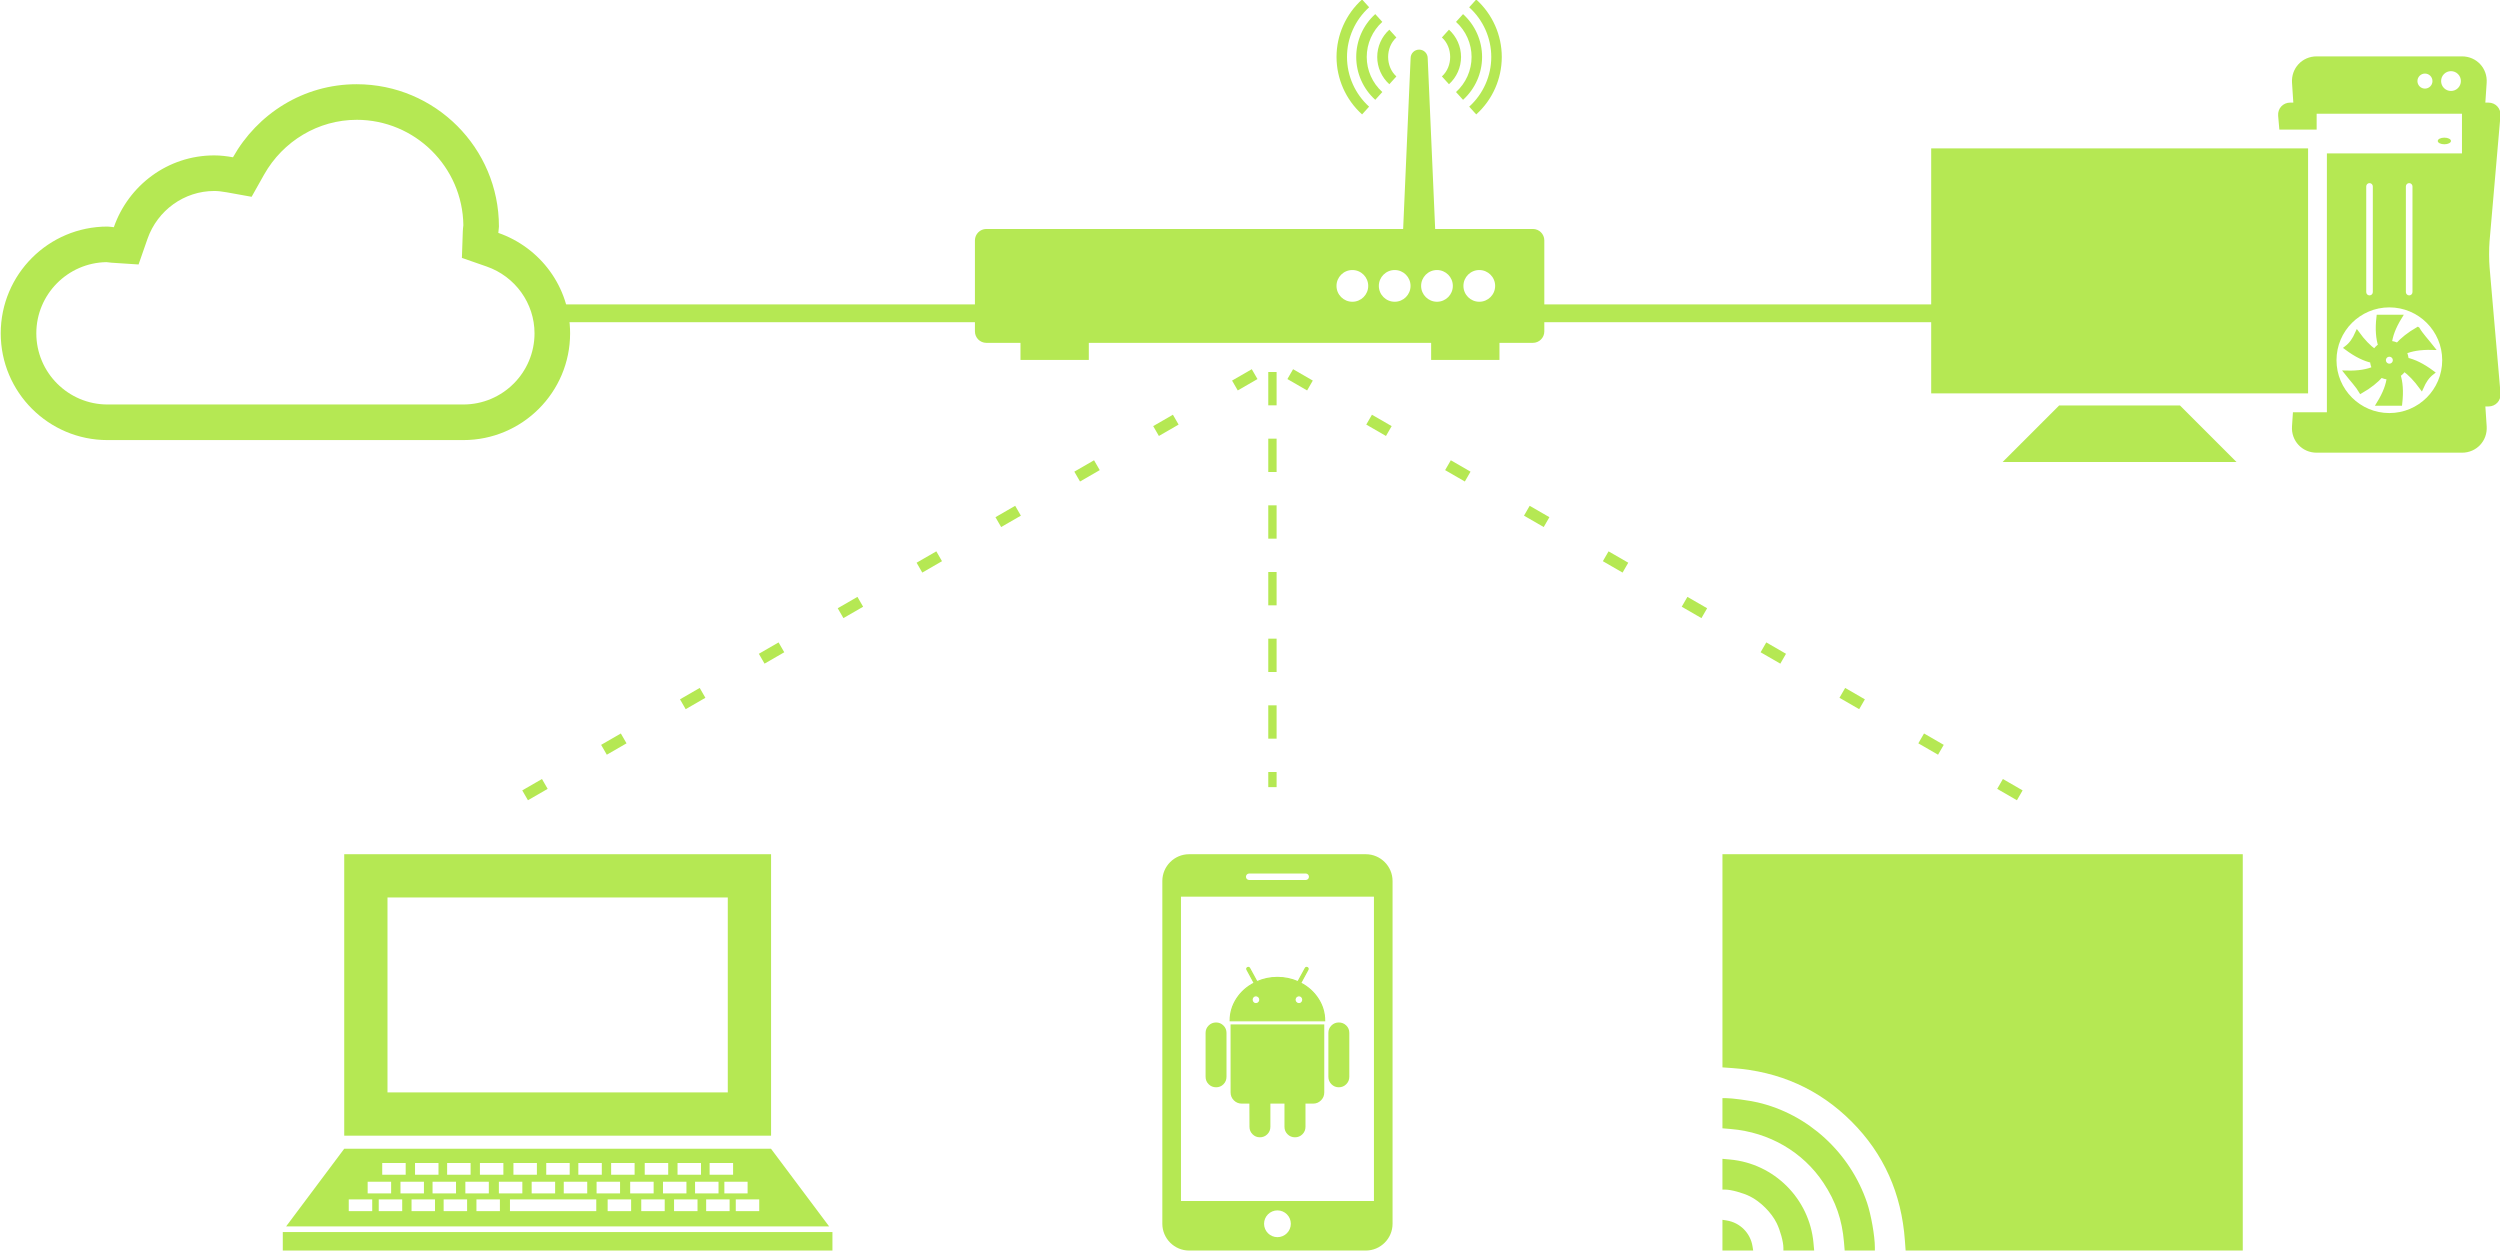 <?xml version="1.0" encoding="UTF-8" standalone="no"?>
<svg
   xmlns:dc="http://purl.org/dc/elements/1.1/"
   xmlns:cc="http://creativecommons.org/ns#"
   xmlns:rdf="http://www.w3.org/1999/02/22-rdf-syntax-ns#"
   xmlns:svg="http://www.w3.org/2000/svg"
   xmlns="http://www.w3.org/2000/svg"
   version="1.1"
   id="svg2"
   height="300"
   width="599.442">
  <defs
     id="defs4" />
  <g
     transform="translate(1286.974,-743.519)"
     id="layer1">
    <g
       transform="matrix(3.086,0,0,3.086,-23.209,1342.244)"
       id="_x31_-1" />
    <g
       transform="matrix(3.086,0,0,3.086,-23.209,1342.244)"
       id="_x32_-7" />
    <g
       transform="matrix(3.086,0,0,3.086,-23.209,1342.244)"
       id="Layer_3" />
    <g
       transform="matrix(3.086,0,0,3.086,-23.209,1342.244)"
       id="Layer_4" />
    <g
       transform="matrix(3.086,0,0,3.086,-23.209,1342.244)"
       id="Layer_5" />
    <g
       transform="matrix(3.086,0,0,3.086,-23.209,1342.244)"
       id="Layer_6" />
    <g
       transform="matrix(3.086,0,0,3.086,-23.209,1342.244)"
       id="Layer_7" />
    <g
       transform="matrix(3.086,0,0,3.086,-23.209,1342.244)"
       id="Layer_8" />
    <g
       transform="matrix(3.086,0,0,3.086,-23.209,1342.244)"
       id="Layer_9" />
    <g
       transform="matrix(3.086,0,0,3.086,-23.209,1342.244)"
       id="Layer_10" />
    <g
       transform="matrix(3.086,0,0,3.086,-23.209,1342.244)"
       id="Layer_11" />
    <g
       transform="matrix(3.086,0,0,3.086,-23.209,1342.244)"
       id="Layer_12" />
    <g
       transform="matrix(3.086,0,0,3.086,-23.209,1342.244)"
       id="Layer_13" />
    <g
       transform="matrix(3.086,0,0,3.086,-23.209,1342.244)"
       id="Layer_14" />
    <g
       transform="matrix(3.086,0,0,3.086,-23.209,1342.244)"
       id="Layer_15" />
    <g
       transform="matrix(3.086,0,0,3.086,-23.209,1342.244)"
       id="Layer_16" />
    <g
       transform="matrix(3.086,0,0,3.086,-23.209,1342.244)"
       id="Layer_17" />
    <g
       transform="matrix(3.086,0,0,3.086,-23.209,1342.244)"
       id="Layer_19" />
    <g
       transform="matrix(3.086,0,0,3.086,-23.209,1342.244)"
       id="Layer_20" />
    <g
       transform="matrix(3.086,0,0,3.086,-23.209,1342.244)"
       id="Layer_21" />
    <g
       transform="matrix(3.086,0,0,3.086,-23.209,1342.244)"
       id="Layer_22" />
    <g
       transform="matrix(3.086,0,0,3.086,-23.209,1342.244)"
       id="Layer_23" />
    <g
       transform="matrix(3.086,0,0,3.086,-23.209,1342.244)"
       id="Layer_24" />
    <g
       transform="matrix(3.086,0,0,3.086,-23.209,1342.244)"
       id="Layer_25" />
    <g
       transform="matrix(3.086,0,0,3.086,-23.209,1342.244)"
       id="Layer_26" />
    <g
       transform="matrix(3.086,0,0,3.086,-23.209,1342.244)"
       id="Layer_27" />
    <g
       transform="matrix(3.086,0,0,3.086,-23.209,1342.244)"
       id="Layer_28" />
    <g
       transform="matrix(3.086,0,0,3.086,-23.209,1342.244)"
       id="Layer_29" />
    <g
       transform="matrix(3.086,0,0,3.086,-23.209,1342.244)"
       id="Layer_30" />
    <g
       transform="matrix(3.086,0,0,3.086,-23.209,1342.244)"
       id="Layer_31" />
    <g
       transform="matrix(3.086,0,0,3.086,-23.209,1342.244)"
       id="Layer_32" />
    <g
       transform="matrix(3.086,0,0,3.086,-23.209,1342.244)"
       id="Layer_33" />
    <g
       transform="matrix(3.086,0,0,3.086,-23.209,1342.244)"
       id="Layer_34" />
    <g
       transform="matrix(3.086,0,0,3.086,-23.209,1342.244)"
       id="Layer_35" />
    <g
       transform="matrix(3.086,0,0,3.086,-23.209,1342.244)"
       id="Layer_36" />
    <g
       transform="matrix(3.086,0,0,3.086,-23.209,1342.244)"
       id="Layer_37" />
    <g
       transform="matrix(3.086,0,0,3.086,-23.209,1342.244)"
       id="Layer_38" />
    <g
       transform="matrix(3.086,0,0,3.086,-23.209,1342.244)"
       id="Layer_39" />
    <g
       transform="matrix(3.086,0,0,3.086,-23.209,1342.244)"
       id="Layer_40" />
    <g
       transform="matrix(3.086,0,0,3.086,-23.209,1342.244)"
       id="Layer_41" />
    <g
       transform="matrix(3.086,0,0,3.086,-23.209,1342.244)"
       id="Layer_42" />
    <g
       transform="matrix(3.086,0,0,3.086,-23.209,1342.244)"
       id="Layer_43" />
    <g
       transform="matrix(3.086,0,0,3.086,-23.209,1342.244)"
       id="Layer_44" />
    <g
       transform="matrix(3.086,0,0,3.086,-23.209,1342.244)"
       id="Layer_45" />
    <g
       transform="matrix(3.086,0,0,3.086,-23.209,1342.244)"
       id="Layer_46" />
    <g
       transform="matrix(3.086,0,0,3.086,-23.209,1342.244)"
       id="Layer_47" />
    <g
       transform="matrix(3.086,0,0,3.086,-23.209,1342.244)"
       id="Layer_48" />
    <g
       transform="matrix(3.086,0,0,3.086,-23.209,1342.244)"
       id="Layer_49" />
    <g
       transform="matrix(3.086,0,0,3.086,-23.209,1342.244)"
       id="Layer_50" />
    <g
       transform="matrix(3.086,0,0,3.086,-23.209,1342.244)"
       id="Layer_51" />
    <g
       transform="matrix(3.086,0,0,3.086,-23.209,1342.244)"
       id="Layer_52" />
    <g
       transform="matrix(3.086,0,0,3.086,-23.209,1342.244)"
       id="Layer_53" />
    <g
       transform="matrix(3.086,0,0,3.086,-23.209,1342.244)"
       id="Layer_57" />
    <g
       transform="matrix(3.086,0,0,3.086,-23.209,1342.244)"
       id="Layer_54" />
    <g
       transform="matrix(3.086,0,0,3.086,-23.209,1342.244)"
       id="Layer_55" />
    <g
       transform="matrix(3.086,0,0,3.086,-23.209,1342.244)"
       id="Layer_56" />
    <g
       transform="matrix(3.086,0,0,3.086,-23.209,1342.244)"
       id="Layer_59" />
    <g
       transform="matrix(3.086,0,0,3.086,-23.209,1342.244)"
       id="Layer_60" />
    <g
       transform="matrix(3.086,0,0,3.086,-23.209,1342.244)"
       id="Layer_61" />
    <g
       transform="matrix(3.086,0,0,3.086,-23.209,1342.244)"
       id="Layer_62" />
    <g
       transform="matrix(3.086,0,0,3.086,-23.209,1342.244)"
       id="Layer_63" />
    <g
       transform="matrix(3.086,0,0,3.086,-23.209,1342.244)"
       id="Layer_64" />
    <g
       transform="matrix(3.086,0,0,3.086,-23.209,1342.244)"
       id="Layer_65" />
    <g
       transform="matrix(3.086,0,0,3.086,-23.209,1342.244)"
       id="Layer_66" />
    <g
       transform="matrix(3.086,0,0,3.086,-23.209,1342.244)"
       id="Layer_67" />
    <g
       transform="matrix(3.086,0,0,3.086,-23.209,1342.244)"
       id="Layer_68" />
    <g
       transform="matrix(3.086,0,0,3.086,-23.209,1342.244)"
       id="Layer_69" />
    <g
       transform="matrix(3.086,0,0,3.086,-23.209,1342.244)"
       id="Layer_70" />
    <g
       transform="matrix(3.086,0,0,3.086,-23.209,1342.244)"
       id="Layer_71" />
    <g
       transform="matrix(3.086,0,0,3.086,-23.209,1342.244)"
       id="Layer_72" />
    <g
       transform="matrix(3.086,0,0,3.086,-23.209,1342.244)"
       id="Layer_73" />
    <g
       transform="matrix(3.086,0,0,3.086,-23.209,1342.244)"
       id="Layer_74" />
    <g
       transform="matrix(3.086,0,0,3.086,-23.209,1342.244)"
       id="Layer_75" />
    <g
       transform="matrix(3.086,0,0,3.086,-23.209,1342.244)"
       id="Layer_76" />
    <g
       transform="matrix(3.086,0,0,3.086,-23.209,1342.244)"
       id="Layer_77" />
    <g
       transform="matrix(3.086,0,0,3.086,-23.209,1342.244)"
       id="Layer_78" />
    <g
       transform="matrix(3.086,0,0,3.086,-23.209,1342.244)"
       id="Layer_79" />
    <g
       transform="matrix(3.086,0,0,3.086,-23.209,1342.244)"
       id="Layer_80" />
    <g
       transform="matrix(3.086,0,0,3.086,-23.209,1342.244)"
       id="Layer_81" />
    <g
       transform="matrix(3.086,0,0,3.086,-23.209,1342.244)"
       id="Layer_82" />
    <g
       transform="matrix(3.086,0,0,3.086,-23.209,1342.244)"
       id="Layer_83" />
    <g
       transform="matrix(3.086,0,0,3.086,-23.209,1342.244)"
       id="Layer_84" />
    <g
       transform="matrix(3.086,0,0,3.086,-23.209,1342.244)"
       id="Layer_85" />
    <g
       transform="matrix(3.086,0,0,3.086,-23.209,1342.244)"
       id="Layer_86" />
    <g
       transform="matrix(3.086,0,0,3.086,-23.209,1342.244)"
       id="Layer_87" />
    <g
       transform="matrix(3.086,0,0,3.086,-23.209,1342.244)"
       id="Layer_88" />
    <g
       transform="matrix(3.086,0,0,3.086,-23.209,1342.244)"
       id="Layer_89" />
    <g
       transform="matrix(3.086,0,0,3.086,-23.209,1342.244)"
       id="Layer_90" />
    <g
       transform="matrix(3.086,0,0,3.086,-23.209,1342.244)"
       id="Layer_91" />
    <g
       transform="matrix(3.086,0,0,3.086,-23.209,1342.244)"
       id="Layer_92" />
    <g
       transform="matrix(3.086,0,0,3.086,-23.209,1342.244)"
       id="Layer_94" />
    <g
       transform="matrix(3.086,0,0,3.086,-23.209,1342.244)"
       id="Layer_95" />
    <g
       transform="matrix(3.086,0,0,3.086,-23.209,1342.244)"
       id="Layer_96" />
    <g
       transform="matrix(3.086,0,0,3.086,-23.209,1342.244)"
       id="Layer_97" />
    <g
       transform="matrix(3.086,0,0,3.086,-23.209,1342.244)"
       id="Layer_98" />
    <g
       transform="matrix(3.086,0,0,3.086,-23.209,1342.244)"
       id="Layer_99" />
    <g
       transform="matrix(3.086,0,0,3.086,-23.209,1342.244)"
       id="Layer_100" />
    <g
       transform="matrix(3.086,0,0,3.086,-23.209,1342.244)"
       id="Layer_101" />
    <g
       transform="matrix(3.086,0,0,3.086,-23.209,1342.244)"
       id="text-2" />
    <g
       transform="matrix(1.998,0,0,1.998,1284.577,-1041.576)"
       id="g2210">
      <path
         style="fill:#b5e853;fill-opacity:1;stroke:#b5e853;stroke-width:2.135;stroke-linecap:butt;stroke-linejoin:miter;stroke-miterlimit:4;stroke-dasharray:none;stroke-opacity:1"
         d="m -1220.065,931.041 c 173.694,0 173.694,0 173.694,0"
         id="path5587" />
      <path
         style="fill:#b5e853;fill-opacity:1;stroke-width:0.951;stroke-miterlimit:4;stroke-dasharray:11.415, 11.415;stroke-dashoffset:0"
         id="path6013"
         d="m -1194.528,995.954 h -51.224 v 33.777 h 51.224 z m -5.194,28.585 h -40.838 v -23.394 h 40.838 z" />
      <polygon
         style="fill:#b5e853;fill-opacity:1;stroke-width:0.648;stroke-miterlimit:4;stroke-dasharray:7.776, 7.776;stroke-dashoffset:0"
         id="polygon6015"
         points="47.467,39.689 29.802,39.689 20.287,39.689 2.533,39.689 2.533,41.2 47.467,41.2 "
         transform="matrix(1.468,0,0,1.468,-1256.844,983.035)" />
      <path
         style="fill:#b5e853;fill-opacity:1;stroke-width:0.951;stroke-miterlimit:4;stroke-dasharray:11.415, 11.415;stroke-dashoffset:0"
         id="path6017"
         d="m -1194.536,1031.3 h -24.878 -1.458 -24.88 l -6.977,9.322 h 65.171 z m -7.365,1.712 h 2.816 v 1.406 h -2.816 z m 4.557,2.244 v 1.406 h -2.789 v -1.406 z m -3.489,0 v 1.406 h -2.816 v -1.406 z m -4.919,-2.244 h 2.816 v 1.406 h -2.816 z m 1.069,2.244 v 1.406 h -2.816 v -1.406 z m -5.006,-2.244 h 2.816 v 1.406 h -2.816 z m 1.069,2.244 v 1.406 h -2.816 v -1.406 z m -5.1,-2.244 h 2.816 v 1.406 h -2.816 z m -3.937,0 h 2.816 v 1.406 h -2.816 z m 1.067,2.244 v 1.406 h -2.816 v -1.406 z m -4.919,-2.244 h 2.816 v 1.406 h -2.816 z m 1.067,2.244 v 1.406 h -2.816 v -1.406 z m -5.004,-2.244 h 2.816 v 1.406 h -2.816 z m 1.069,2.244 v 1.406 h -2.816 v -1.406 z m -5.091,-2.244 h 2.816 v 1.406 h -2.816 z m 1.069,2.244 v 1.406 h -2.816 v -1.406 z m -5.004,-2.244 h 2.816 v 1.406 h -2.816 z m 1.067,2.244 v 1.406 h -2.816 v -1.406 z m -4.919,-2.244 h 2.816 v 1.406 h -2.816 z m 1.069,2.244 v 1.406 h -2.816 v -1.406 z m -5.006,-2.244 h 2.816 v 1.406 h -2.816 z m -1.748,2.244 h 2.817 v 1.406 h -2.817 z m 0.548,3.532 h -2.816 v -1.406 h 2.816 z m 3.598,0 h -2.816 v -1.406 h 2.816 z m 3.937,0 h -2.816 v -1.406 h 2.816 z m 3.852,0 h -2.817 v -1.406 h 2.816 v 1.406 z m 3.936,0 h -2.816 v -1.406 h 2.816 z m 11.565,0 h -10.358 v -1.406 h 10.358 z m 0.038,-3.532 h 2.816 v 1.406 h -2.816 z m 4.144,3.532 h -2.816 v -1.406 h 2.816 z m 4.032,0 h -2.816 v -1.406 h 2.816 z m 3.937,0 h -2.816 v -1.406 h 2.816 z m 3.852,0 h -2.816 v -1.406 h 2.816 z m 3.555,0 h -2.816 v -1.406 h 2.816 z" />
      <path
         style="fill:#b5e853;fill-opacity:1;stroke-width:0.476"
         d="m -1055.303,911.249 v 29.4 h 45.229 v -29.4 z"
         id="rect4214" />
      <ellipse
         id="ellipse4202"
         ry="0.398"
         rx="0.792"
         cy="910.358"
         cx="-993.719"
         style="fill:#b5e853;fill-opacity:1;stroke-width:2.261" />
      <path
         id="path4206"
         d="m -996.907,932.919 c -1.074,0.617 -1.861,1.26 -2.449,1.909 -0.267,-0.14 -0.568,-0.228 -0.896,-0.237 0.104,-0.848 0.436,-1.841 1.239,-3.141 -0.873,0 -1.744,0 -2.614,0 -0.181,1.545 -0.061,2.619 0.199,3.458 -0.269,0.17 -0.495,0.398 -0.663,0.667 -0.683,-0.498 -1.373,-1.196 -2.087,-2.182 -0.36,0.801 -0.715,1.339 -1.316,1.798 1.237,0.925 2.23,1.366 3.096,1.563 0.014,0.328 0.1,0.626 0.242,0.896 -0.792,0.337 -1.825,0.543 -3.34,0.502 0.721,0.92 1.37,1.597 1.762,2.271 1.074,-0.615 1.861,-1.262 2.445,-1.911 0.269,0.14 0.57,0.231 0.898,0.24 -0.102,0.848 -0.436,1.843 -1.237,3.143 0.871,0 1.744,0 2.614,0 0.179,-1.547 0.059,-2.619 -0.201,-3.456 0.269,-0.172 0.498,-0.4 0.663,-0.669 0.685,0.5 1.373,1.201 2.09,2.185 0.357,-0.798 0.712,-1.337 1.316,-1.8 -1.239,-0.923 -2.232,-1.366 -3.096,-1.563 -0.014,-0.326 -0.1,-0.626 -0.246,-0.896 0.794,-0.335 1.827,-0.54 3.345,-0.5 -0.724,-0.923 -1.373,-1.599 -1.762,-2.275 z m -3.413,4.403 c -0.36,0 -0.651,-0.292 -0.651,-0.654 0,-0.362 0.292,-0.654 0.651,-0.654 0.362,0 0.654,0.292 0.654,0.654 -0.002,0.364 -0.294,0.654 -0.654,0.654 z"
         style="fill:#b5e853;fill-opacity:1;stroke:#b5e853;stroke-width:0.476;stroke-opacity:1" />
      <path
         id="path4210"
         d="m -988.296,922.408 1.309,-15.073 c 0.077,-0.868 -0.574,-1.581 -1.447,-1.581 h -0.366 l 0.158,-2.384 c 0.115,-1.741 -1.217,-3.164 -2.963,-3.164 h -17.436 c -1.744,0 -3.071,1.425 -2.96,3.164 l 0.156,2.384 h -0.371 c -0.871,0 -1.522,0.71 -1.45,1.581 l 0.145,1.658 h 4.476 v -1.9 h 17.44 v 4.758 h -16.21 v 31.063 h -4.075 l -0.113,1.692 c -0.115,1.741 1.217,3.162 2.96,3.162 h 17.44 c 1.744,0 3.076,-1.422 2.963,-3.162 l -0.158,-2.386 h 0.371 c 0.871,0 1.522,-0.71 1.447,-1.581 l -1.309,-15.07 c -0.079,-0.873 -0.079,-2.291 -0.007,-3.162 z m -7.752,-18.334 c -0.498,0 -0.902,-0.403 -0.902,-0.902 0,-0.498 0.407,-0.902 0.902,-0.902 0.5,0 0.902,0.405 0.902,0.902 0,0.502 -0.407,0.902 -0.902,0.902 z m 3.123,0.285 c -0.656,0 -1.185,-0.531 -1.185,-1.19 0,-0.658 0.529,-1.19 1.185,-1.19 0.656,0 1.19,0.531 1.19,1.19 0,0.658 -0.534,1.19 -1.19,1.19 z m -5.412,11.452 c 0,-0.219 0.176,-0.396 0.396,-0.396 0.219,0 0.396,0.179 0.396,0.396 v 12.687 c 0,0.217 -0.176,0.393 -0.396,0.393 -0.219,0 -0.396,-0.176 -0.396,-0.393 z m -4.758,0 c 0,-0.219 0.176,-0.396 0.393,-0.396 0.222,0 0.398,0.179 0.398,0.396 v 12.687 c 0,0.217 -0.176,0.393 -0.398,0.393 -0.217,0 -0.393,-0.176 -0.393,-0.393 z m 2.775,27.201 c -3.501,0 -6.343,-2.836 -6.343,-6.341 0,-3.503 2.843,-6.341 6.343,-6.341 3.503,0 6.343,2.838 6.343,6.341 -0.002,3.505 -2.843,6.341 -6.343,6.341 z"
         style="fill:#b5e853;fill-opacity:1;stroke-width:0.476" />
      <polygon
         id="polygon4218"
         points="14.893,35.516 24.893,35.516 22.893,33.516 16.893,33.516 "
         style="fill:#b5e853;fill-opacity:1;stroke:#b5e853;stroke-opacity:1"
         transform="matrix(2.261,0,0,2.261,-1077.675,867.452)" />
      <path
         style="fill:#b5e853;fill-opacity:1;stroke-width:1.359;stroke-miterlimit:4;stroke-dasharray:16.307, 16.307;stroke-dashoffset:0"
         d="m -1123.156,995.954 h -21.205 c -1.767,0 -3.212,1.445 -3.212,3.213 v 41.136 c 0,1.768 1.446,3.214 3.212,3.214 h 21.205 c 1.767,0 3.212,-1.444 3.212,-3.212 v -41.138 c 0,-1.768 -1.446,-3.213 -3.212,-3.213 z m -13.994,2.316 h 6.784 c 0.215,0 0.389,0.174 0.389,0.39 0,0.215 -0.174,0.389 -0.389,0.389 h -6.784 c -0.215,0 -0.389,-0.174 -0.389,-0.389 0,-0.216 0.174,-0.39 0.389,-0.39 z m 3.392,43.641 c -0.887,0 -1.606,-0.719 -1.606,-1.606 0,-0.887 0.719,-1.606 1.606,-1.606 0.887,0 1.606,0.719 1.606,1.606 0,0.887 -0.719,1.606 -1.606,1.606 z m 11.58,-4.339 h -23.159 v -36.523 h 23.159 z"
         id="path6283" />
      <path
         id="path9245"
         d="m -1141.121,1016.146 c -0.351,0 -0.649,0.122 -0.894,0.367 -0.245,0.245 -0.367,0.539 -0.367,0.882 v 5.268 c 0,0.351 0.122,0.649 0.367,0.894 0.245,0.245 0.543,0.367 0.894,0.367 0.351,0 0.647,-0.122 0.888,-0.367 0.241,-0.245 0.361,-0.543 0.361,-0.894 v -5.268 c 0,-0.343 -0.122,-0.637 -0.367,-0.882 -0.245,-0.245 -0.539,-0.367 -0.882,-0.367 z"
         style="fill:#b5e853;fill-opacity:1;stroke-width:0.15" />
      <path
         id="path9247"
         d="m -1139.381,1024.538 c 0,0.376 0.131,0.694 0.392,0.955 0.261,0.261 0.58,0.392 0.956,0.392 h 0.906 l 0.012,2.781 c 0,0.351 0.123,0.649 0.367,0.894 0.245,0.245 0.539,0.367 0.882,0.367 0.351,0 0.649,-0.122 0.894,-0.367 0.245,-0.245 0.367,-0.543 0.367,-0.894 v -2.781 h 1.69 v 2.781 c 0,0.351 0.122,0.649 0.367,0.894 0.245,0.245 0.543,0.367 0.894,0.367 0.351,0 0.649,-0.122 0.894,-0.367 0.245,-0.245 0.367,-0.543 0.367,-0.894 v -2.781 h 0.919 c 0.367,0 0.682,-0.131 0.943,-0.392 0.261,-0.261 0.392,-0.58 0.392,-0.955 v -8.159 h -11.245 z"
         style="fill:#b5e853;fill-opacity:1;stroke-width:0.15" />
      <path
         id="path9249"
         d="m -1130.978,1011.418 0.87,-1.605 c 0.057,-0.106 0.037,-0.188 -0.061,-0.245 -0.106,-0.049 -0.188,-0.024 -0.245,0.074 l -0.882,1.617 c -0.776,-0.343 -1.597,-0.514 -2.462,-0.514 -0.866,0 -1.686,0.172 -2.462,0.514 l -0.882,-1.617 c -0.057,-0.098 -0.139,-0.123 -0.245,-0.074 -0.098,0.057 -0.118,0.139 -0.061,0.245 l 0.87,1.605 c -0.882,0.449 -1.584,1.076 -2.107,1.88 -0.523,0.804 -0.784,1.685 -0.784,2.64 h 11.332 c 0,-0.955 -0.261,-1.835 -0.784,-2.64 -0.523,-0.804 -1.221,-1.431 -2.095,-1.88 z m -5.029,2.334 c -0.094,0.094 -0.206,0.141 -0.337,0.141 -0.131,0 -0.241,-0.047 -0.331,-0.141 -0.09,-0.094 -0.135,-0.206 -0.135,-0.337 0,-0.131 0.045,-0.243 0.135,-0.337 0.09,-0.094 0.2,-0.141 0.331,-0.141 0.131,0 0.243,0.047 0.337,0.141 0.094,0.094 0.141,0.206 0.141,0.337 0,0.131 -0.047,0.243 -0.141,0.337 z m 5.164,0 c -0.09,0.094 -0.2,0.141 -0.331,0.141 -0.131,0 -0.243,-0.047 -0.337,-0.141 -0.094,-0.094 -0.141,-0.206 -0.141,-0.337 0,-0.131 0.047,-0.243 0.141,-0.337 0.094,-0.094 0.206,-0.141 0.337,-0.141 0.131,0 0.241,0.047 0.331,0.141 0.09,0.094 0.135,0.206 0.135,0.337 0,0.131 -0.045,0.243 -0.135,0.337 z"
         style="fill:#b5e853;fill-opacity:1;stroke:#b5e853;stroke-width:0.15;stroke-opacity:1" />
      <path
         id="path9251"
         d="m -1125.502,1016.507 c -0.245,-0.241 -0.543,-0.361 -0.894,-0.361 -0.343,0 -0.637,0.12 -0.882,0.361 -0.245,0.241 -0.368,0.537 -0.368,0.888 v 5.268 c 0,0.351 0.123,0.649 0.368,0.894 0.245,0.245 0.539,0.367 0.882,0.367 0.351,0 0.649,-0.122 0.894,-0.367 0.245,-0.245 0.368,-0.543 0.368,-0.894 v -5.268 c 0,-0.351 -0.122,-0.647 -0.368,-0.888 z"
         style="fill:#b5e853;fill-opacity:1;stroke-width:0.15" />
      <path
         style="fill:#b5e853;fill-opacity:1;stroke-width:0.214"
         id="path4050"
         d="m -1244.268,907.818 c 7.015,0 12.728,5.664 12.812,12.653 -0.033,0.259 -0.058,0.517 -0.067,0.784 l -0.108,3.136 2.969,1.034 c 3.437,1.197 5.747,4.421 5.747,8.016 0,4.713 -3.829,8.541 -8.541,8.541 h -42.706 c -4.708,0 -8.541,-3.829 -8.541,-8.541 0,-4.663 3.762,-8.466 8.408,-8.541 0.2,0.029 0.409,0.054 0.617,0.067 l 3.245,0.213 1.068,-3.065 c 1.201,-3.445 4.421,-5.755 8.016,-5.755 0.417,0 0.876,0.05 1.493,0.159 l 2.99,0.538 1.489,-2.648 c 2.285,-4.062 6.539,-6.589 11.11,-6.589 m 0,-4.271 c -6.398,0 -11.907,3.562 -14.835,8.766 -0.73,-0.129 -1.476,-0.225 -2.248,-0.225 -5.597,0 -10.305,3.612 -12.049,8.616 -0.254,-0.017 -0.5,-0.075 -0.763,-0.075 -7.073,0 -12.812,5.739 -12.812,12.812 0,7.073 5.739,12.812 12.812,12.812 h 42.706 c 7.073,0 12.812,-5.739 12.812,-12.812 0,-5.597 -3.612,-10.309 -8.616,-12.053 0.01,-0.259 0.075,-0.5 0.075,-0.759 0,-9.434 -7.649,-17.082 -17.082,-17.082 z" />
      <path
         style="fill:#b5e853;fill-opacity:1;stroke-width:2.733"
         d="m -1103.1,920.919 h -11.731 l -0.896,-20.499 c 0,-0.566 -0.459,-1.025 -1.025,-1.025 -0.569,0 -1.025,0.459 -1.025,1.025 l -0.896,20.499 h -50.023 c -0.752,0 -1.367,0.618 -1.367,1.367 v 10.933 c 0,0.749 0.615,1.367 1.367,1.367 h 4.1 v 2.05 h 8.2 v -2.05 h 41.082 v 2.05 h 8.2 v -2.05 h 4.015 c 0.752,0 1.367,-0.618 1.367,-1.367 v -10.933 c 0,-0.749 -0.615,-1.367 -1.367,-1.367 z m -21.666,8.735 c -1.055,0 -1.905,-0.853 -1.905,-1.902 0,-1.055 0.853,-1.905 1.905,-1.905 1.05,0 1.902,0.853 1.902,1.905 0,1.052 -0.853,1.902 -1.902,1.902 z m 5.081,0 c -1.058,0 -1.905,-0.853 -1.905,-1.902 0,-1.055 0.853,-1.905 1.905,-1.905 1.052,0 1.9,0.853 1.9,1.905 0,1.052 -0.85,1.902 -1.9,1.902 z m 5.073,0 c -1.05,0 -1.905,-0.853 -1.905,-1.902 0,-1.055 0.855,-1.905 1.905,-1.905 1.052,0 1.902,0.853 1.902,1.905 0,1.052 -0.85,1.902 -1.902,1.902 z m 5.078,0 c -1.055,0 -1.905,-0.853 -1.905,-1.902 0,-1.055 0.853,-1.905 1.905,-1.905 1.047,0 1.902,0.853 1.902,1.905 0,1.052 -0.856,1.902 -1.902,1.902 z"
         id="path4155" />
      <path
         style="fill:#b5e853;fill-opacity:1;stroke-width:2.733"
         d="m -1122.76,906.241 c -1.681,-1.522 -2.651,-3.695 -2.651,-5.964 0,-2.269 0.968,-4.441 2.657,-5.964 l -0.847,-0.935 c -1.949,1.76 -3.067,4.272 -3.067,6.896 0,2.621 1.115,5.138 3.067,6.896 z"
         id="path4159" />
      <path
         style="fill:#b5e853;fill-opacity:1;stroke-width:2.733"
         d="m -1122.019,905.421 0.845,-0.935 c -1.189,-1.077 -1.869,-2.607 -1.869,-4.209 0,-1.599 0.681,-3.135 1.869,-4.209 l -0.845,-0.935 c -1.454,1.309 -2.285,3.187 -2.285,5.144 0,1.957 0.831,3.829 2.285,5.144 z"
         id="path4163" />
      <path
         style="fill:#b5e853;fill-opacity:1;stroke-width:2.733"
         d="m -1120.333,903.549 0.847,-0.935 c -1.32,-1.192 -1.32,-3.482 0,-4.674 l -0.847,-0.935 c -0.924,0.836 -1.451,2.028 -1.451,3.274 0,1.241 0.527,2.435 1.451,3.269 z"
         id="path4167" />
      <path
         style="fill:#b5e853;fill-opacity:1;stroke-width:2.733"
         d="m -1110.745,906.241 0.842,0.932 c 1.952,-1.757 3.067,-4.272 3.067,-6.896 0,-2.624 -1.115,-5.136 -3.067,-6.896 l -0.845,0.935 c 1.684,1.52 2.651,3.695 2.651,5.964 0,2.266 -0.968,4.439 -2.648,5.961 z"
         id="path4171" />
      <path
         style="fill:#b5e853;fill-opacity:1;stroke-width:2.733"
         d="m -1112.33,904.487 0.845,0.935 c 1.451,-1.315 2.285,-3.187 2.285,-5.144 0,-1.957 -0.834,-3.832 -2.285,-5.144 l -0.845,0.935 c 1.192,1.074 1.869,2.61 1.869,4.209 0,1.602 -0.678,3.132 -1.869,4.209 z"
         id="path4175" />
      <path
         style="fill:#b5e853;fill-opacity:1;stroke-width:2.733"
         d="m -1113.175,903.549 c 0.924,-0.831 1.451,-2.028 1.451,-3.272 0,-1.246 -0.527,-2.438 -1.451,-3.274 l -0.847,0.935 c 1.323,1.192 1.323,3.482 0,4.674 z"
         id="path4179" />
      <path
         style="fill:#b5e853;fill-opacity:1;stroke-width:0.122"
         d="m -1080.355,1041.672 v -1.845 l 0.513,0.082 c 1.595,0.255 2.84,1.5 3.095,3.095 l 0.082,0.513 h -1.845 -1.845 z m 7.315,1.51 c 0,-0.71 -0.379,-2.081 -0.808,-2.957 -0.617,-1.26 -1.954,-2.597 -3.214,-3.214 -0.876,-0.429 -2.248,-0.804 -2.958,-0.808 h -0.335 v -1.846 -1.846 l 0.915,0.083 c 5.3,0.48 9.531,4.712 10.011,10.011 l 0.083,0.915 h -1.846 -1.846 v -0.335 z m 7.271,-0.671 c -0.224,-2.688 -0.98,-4.877 -2.457,-7.111 -2.46,-3.721 -6.525,-6.085 -11.123,-6.468 l -1.006,-0.084 v -1.812 -1.812 h 0.371 c 0.774,0 2.782,0.268 3.837,0.511 6.072,1.403 11.112,6.022 13.149,12.05 0.481,1.425 0.933,3.998 0.936,5.336 v 0.396 h -1.812 -1.812 z m 7.311,-0.183 c -0.404,-5.665 -2.539,-10.431 -6.408,-14.299 -3.873,-3.873 -8.65,-6.014 -14.299,-6.41 l -1.189,-0.083 v -12.791 -12.791 h 31.221 31.221 v 23.781 23.782 h -20.23 -20.23 z"
         id="path1519" />
      <g
         id="g2181"
         style="fill:#b5e853;fill-opacity:1;stroke:#b5e853;stroke-opacity:1">
        <path
           id="path1697"
           d="m -1044.674,988.886 -89.344,-51.583"
           style="fill:#b5e853;fill-opacity:1;stroke:#b5e853;stroke-width:1.366;stroke-linecap:butt;stroke-linejoin:miter;stroke-miterlimit:4;stroke-dasharray:2.732, 8.197;stroke-dashoffset:0;stroke-opacity:1" />
        <path
           style="fill:#b5e853;fill-opacity:1;stroke:#b5e853;stroke-width:1.366;stroke-linecap:butt;stroke-linejoin:miter;stroke-miterlimit:4;stroke-dasharray:2.732, 8.197;stroke-dashoffset:0;stroke-opacity:1"
           d="m -1224.046,988.886 89.344,-51.583"
           id="path2175" />
      </g>
      <path
         style="fill:#b5e853;fill-opacity:1;stroke:#b5e853;stroke-width:1;stroke-linecap:butt;stroke-linejoin:miter;stroke-miterlimit:4;stroke-dasharray:4, 4;stroke-dashoffset:0;stroke-opacity:1"
         d="m -1134.36,938.084 c 0,49.816 0,49.816 0,49.816"
         id="path2177" />
    </g>
  </g>
</svg>
